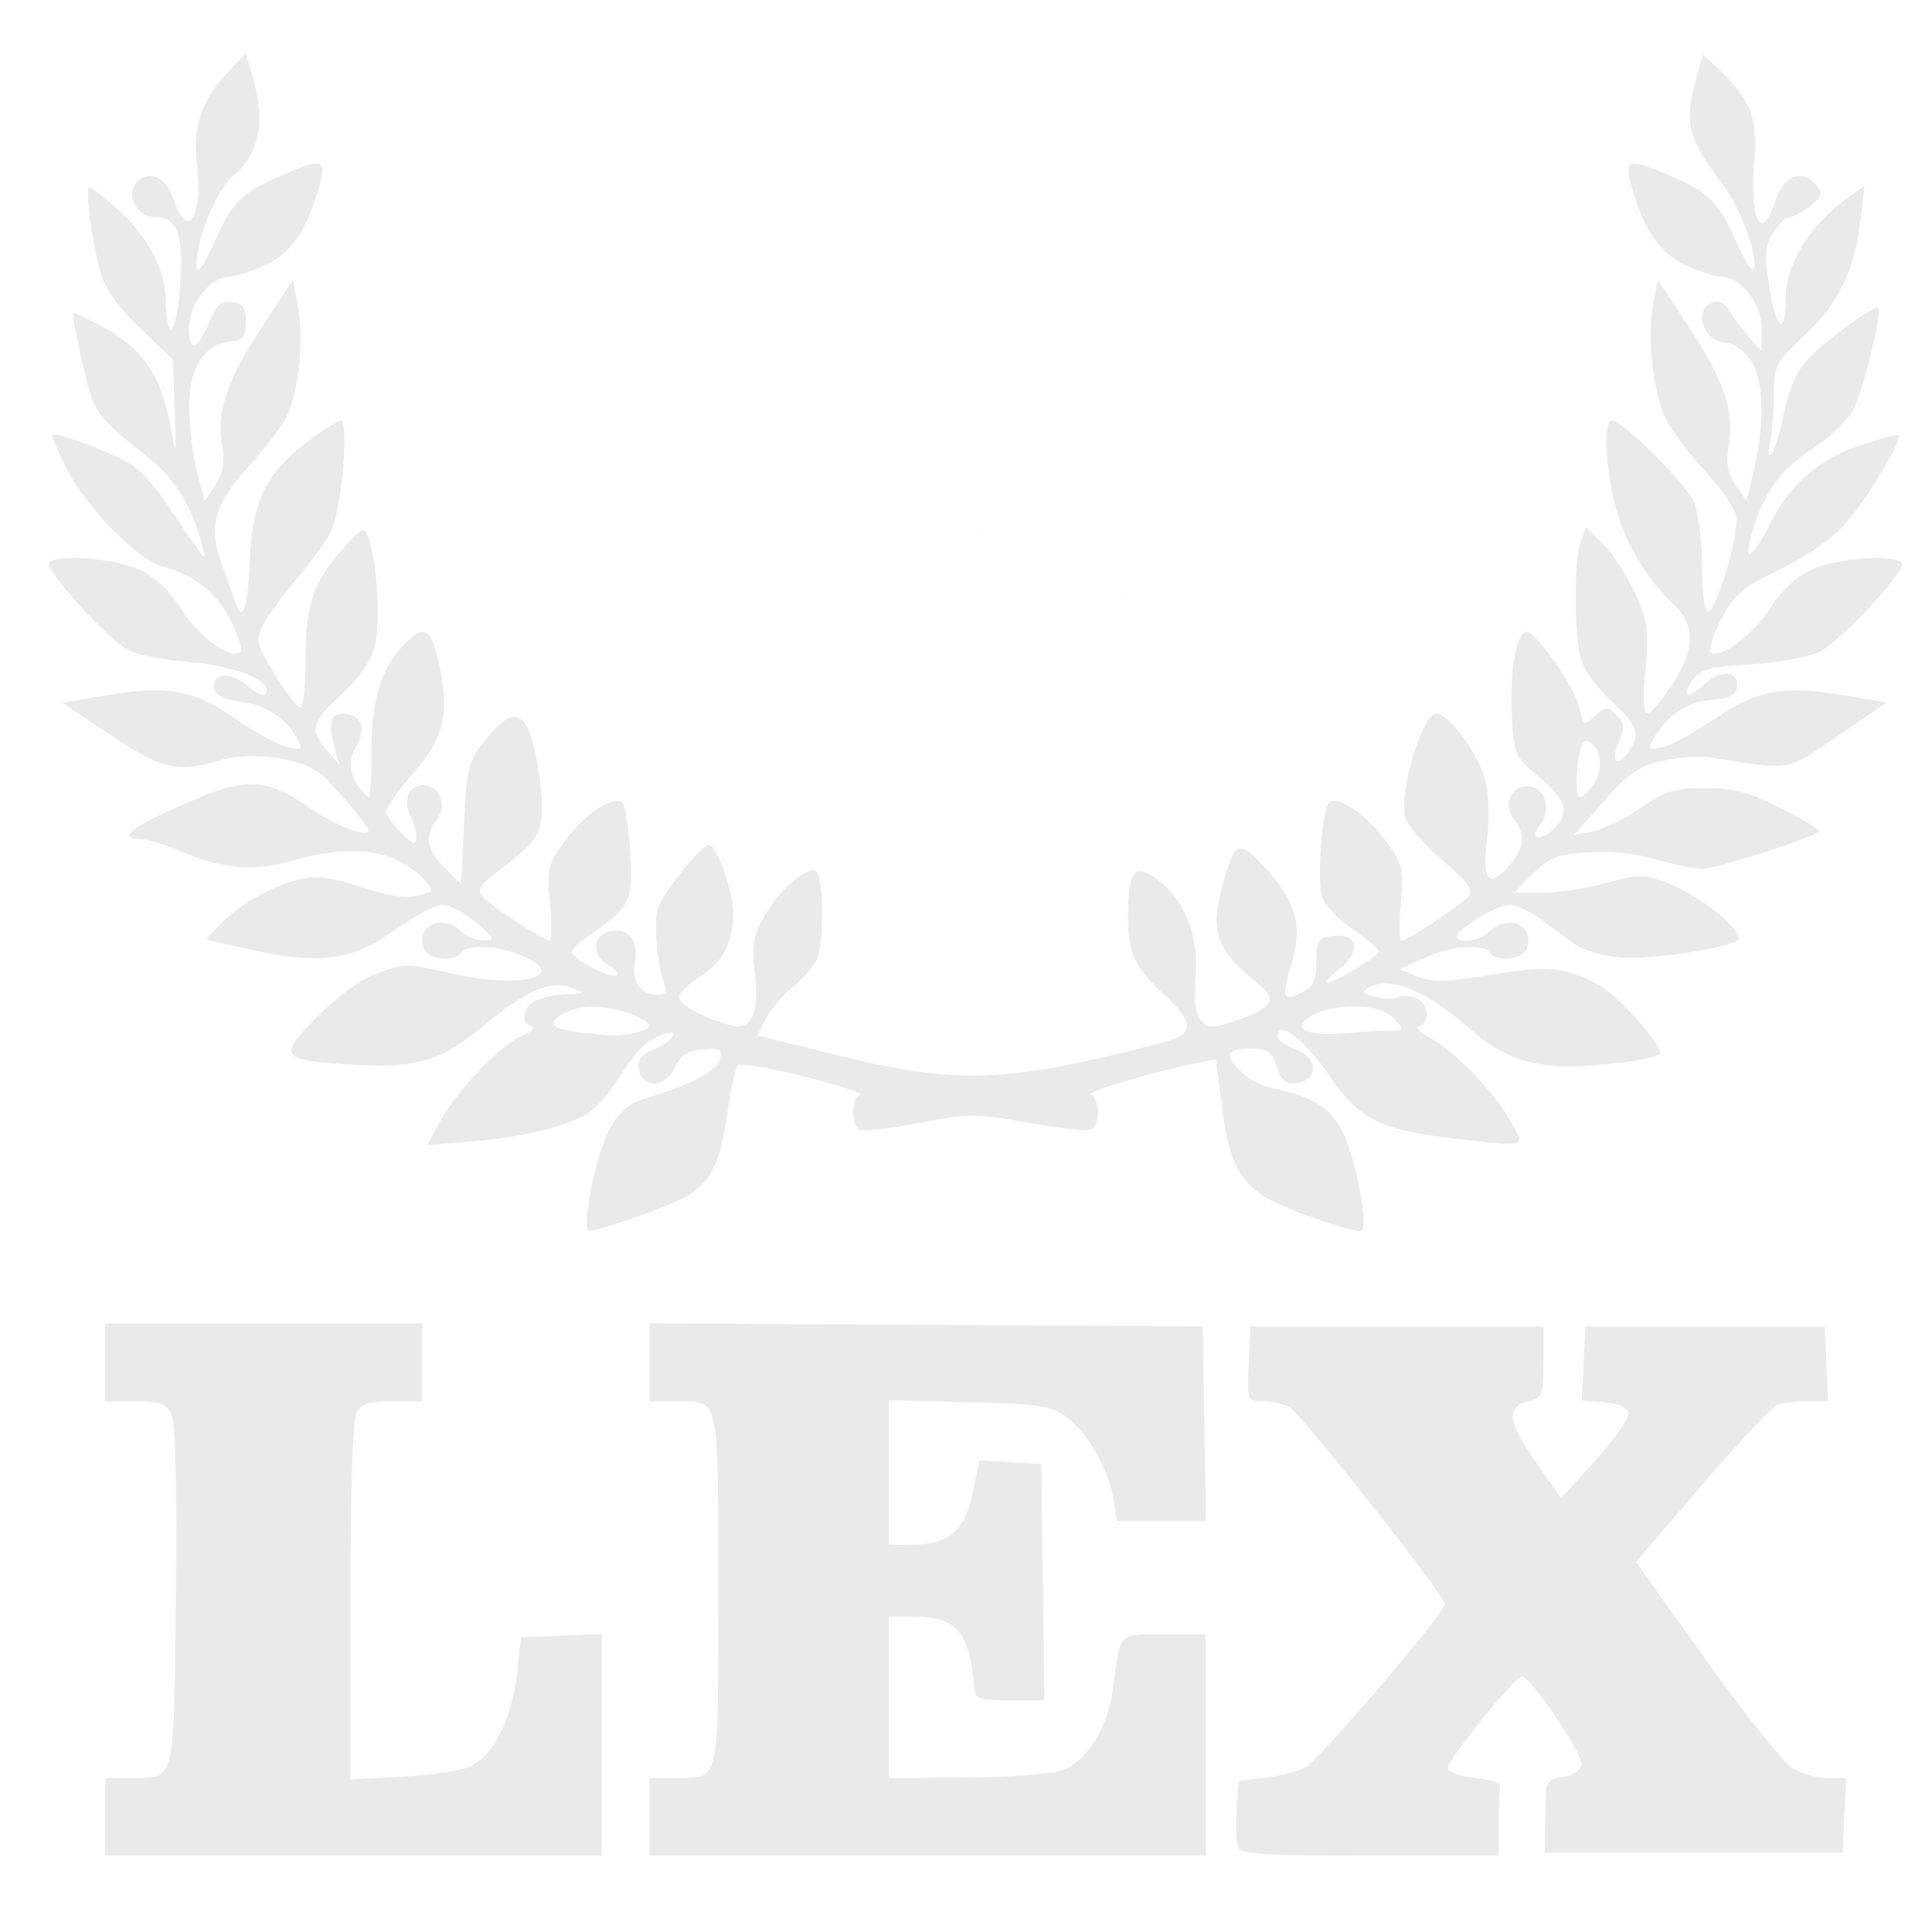 <?xml version="1.0" encoding="UTF-8" standalone="no"?>
<svg
   xmlns:dc="http://purl.org/dc/elements/1.1/"
   xmlns:cc="http://creativecommons.org/ns#"
   xmlns:rdf="http://www.w3.org/1999/02/22-rdf-syntax-ns#"
   xmlns:svg="http://www.w3.org/2000/svg"
   xmlns="http://www.w3.org/2000/svg"
   version="1.1"
   id="svg2"
   viewBox="0 0 200 200"
   height="200"
   width="200">
  <defs
     id="defs4" />
  <g
     transform="translate(0,-852.362)"
     id="layer1">
    <g
       transform="matrix(0.67,0,0,0.67,0.018,346.808)"
       id="layer1-2">
      <g
         style="fill:#eaeaea;fill-opacity:1"
         transform="matrix(0.924,0,0,0.924,-40.651,673.307)"
         id="layer1-9">
        <path
           id="path4228"
           d="m 85.033,96.848 -3.23,3.445 c -4.092,4.363 -5.629,8.972 -4.943,14.834 1.078,9.216 -1.545,13.258 -3.918,6.037 -1.239,-3.772 -4.248,-4.987 -6.281,-2.537 -1.72,2.072 0.299,5.611 3.201,5.611 3.864,0 4.976,3.309 4.16,12.385 -0.719,8 -2.22,8.52 -2.385,0.826 -0.098,-4.571 -3.184,-10.179 -8,-14.529 -2.241,-2.025 -4.357,-3.682 -4.701,-3.682 -0.826,0 0.42,9.436 1.914,14.494 0.776,2.627 3.037,5.762 6.609,9.168 l 5.43,5.176 0.295,8.332 c 0.279,7.895 0.243,8.053 -0.66,3.033 -1.607,-8.928 -4.829,-13.506 -12.166,-17.289 -2.041,-1.052 -3.896,-1.914 -4.123,-1.914 -0.227,0 0.435,3.712 1.473,8.25 1.983,8.676 2.02,8.729 11.607,16.436 3.934,3.162 6.683,7.687 8.312,13.688 0.794,2.922 0.751,2.995 -0.635,1.127 -0.816,-1.1 -2.934,-4.217 -4.705,-6.928 -1.771,-2.71 -4.411,-5.802 -5.867,-6.869 -2.582,-1.893 -13.006,-5.882 -13.66,-5.229 -0.18,0.18 0.874,2.698 2.342,5.594 3.276,6.464 11.954,15.337 15.984,16.344 5.223,1.304 9.276,4.531 11.525,9.178 1.202,2.483 1.922,4.777 1.602,5.098 -1.479,1.479 -6.836,-2.308 -9.801,-6.928 -2.196,-3.422 -4.522,-5.616 -7.285,-6.871 -4.165,-1.892 -14.02,-2.568 -14.973,-1.027 -0.715,1.158 9.955,12.851 13.311,14.586 1.468,0.759 5.902,1.626 9.852,1.924 7.029,0.531 13.25,2.715 13.25,4.654 0,1.439 -0.897,1.202 -3.656,-0.969 -2.741,-2.156 -5.613,-1.697 -5.129,0.82 0.206,1.074 1.735,1.814 4.514,2.186 4.232,0.567 7.599,2.811 9.473,6.312 0.916,1.712 0.736,1.829 -1.844,1.201 -1.572,-0.383 -5.489,-2.529 -8.707,-4.77 -6.9,-4.805 -11.21,-5.568 -21.594,-3.816 l -7.225,1.219 8.059,5.396 c 8.56,5.731 11.191,6.35 18.143,4.268 5.912,-1.771 14.73,-0.289 17.887,3.008 3.693,3.856 7.08,8.036 7.08,8.736 0,1.271 -5.503,-0.867 -9.744,-3.785 -7.883,-5.424 -10.817,-5.375 -23.506,0.395 -6.732,3.061 -8.465,4.773 -4.832,4.773 1.054,0 4.064,0.92 6.688,2.045 6.983,2.993 12.232,3.435 18.646,1.57 10.027,-2.915 17.528,-1.832 22.07,3.188 1.777,1.964 1.75,2.023 -1.25,2.682 -2.039,0.448 -5.106,-0.032 -9.156,-1.434 -4.201,-1.454 -7.226,-1.909 -9.752,-1.467 -4.408,0.771 -10.796,4.298 -14.004,7.732 l -2.342,2.508 7.668,1.705 c 11.37,2.53 16.864,1.764 24,-3.346 3.212,-2.3 6.796,-4.184 7.965,-4.184 1.169,0 3.684,1.333 5.588,2.961 3.115,2.663 3.244,2.963 1.283,3 -1.198,0.022 -2.818,-0.601 -3.6,-1.383 -3.225,-3.225 -7.934,-1.178 -6.412,2.787 0.685,1.785 5.193,2.247 6.189,0.635 0.899,-1.454 6.028,-1.224 10.033,0.449 8.395,3.508 0.03,5.692 -11.613,3.033 -7.5,-1.713 -8.024,-1.714 -12.471,-0.016 -2.837,1.083 -6.769,3.934 -10.109,7.328 -6.559,6.664 -6.156,7.193 6.033,7.939 10.625,0.651 14.855,-0.627 22.127,-6.686 6.966,-5.805 11.089,-7.538 14.594,-6.137 2.281,0.912 2.234,0.965 -0.908,1.025 -1.824,0.035 -4.186,0.528 -5.25,1.098 -2.185,1.169 -2.57,3.564 -0.686,4.264 0.704,0.261 0.054,0.941 -1.488,1.555 -3.481,1.386 -10.662,8.846 -13.678,14.211 l -2.32,4.129 7.869,-0.67 c 9.337,-0.795 17.062,-2.855 19.977,-5.326 1.16,-0.983 3.235,-3.575 4.613,-5.758 2.687,-4.256 4.258,-5.765 7.027,-6.752 3.056,-1.089 1.883,1.015 -1.301,2.334 -2.24,0.928 -2.971,1.824 -2.75,3.371 0.479,3.356 4.362,3.301 5.977,-0.084 1.006,-2.109 2.168,-2.887 4.668,-3.127 2.767,-0.266 3.272,-0.012 2.982,1.5 -0.376,1.96 -4.65,4.298 -11.811,6.463 -3.601,1.089 -4.93,2.165 -6.744,5.459 -2.029,3.685 -4.564,15.77 -3.525,16.809 0.609,0.609 14.22,-4.159 16.916,-5.926 3.742,-2.452 5.219,-5.598 6.34,-13.498 0.581,-4.095 1.381,-7.769 1.777,-8.164 0.397,-0.395 5.431,0.462 11.188,1.906 5.756,1.444 9.919,2.808 9.25,3.031 -1.506,0.502 -1.609,4.879 -0.137,5.789 0.594,0.367 5.087,-0.111 9.984,-1.062 8.412,-1.634 9.428,-1.635 18.379,-0.023 5.211,0.938 9.943,1.417 10.516,1.062 1.452,-0.897 1.307,-5.272 -0.191,-5.771 -1.138,-0.379 10.636,-3.896 17.842,-5.33 l 3.107,-0.619 1.035,8.111 c 1.105,8.656 2.679,12.008 6.947,14.805 3.049,1.998 15.393,6.338 16.348,5.748 1.259,-0.778 -1.112,-12.86 -3.303,-16.826 -2.216,-4.012 -4.839,-5.561 -12.02,-7.1 -2.872,-0.615 -6.725,-3.792 -6.725,-5.545 0,-0.55 1.531,-1 3.402,-1 2.899,0 3.562,0.456 4.475,3.074 0.835,2.396 1.573,3.002 3.348,2.75 3.679,-0.522 3.564,-4.353 -0.17,-5.654 -1.68,-0.586 -3.055,-1.539 -3.055,-2.117 0,-3.083 4.564,0.414 8.93,6.844 4.707,6.932 8.419,8.771 20.502,10.16 12.611,1.45 12.077,1.622 9.463,-3.029 -2.74,-4.875 -9.358,-11.689 -13.395,-13.789 -1.68,-0.874 -2.45,-1.746 -1.75,-1.982 1.98,-0.669 1.453,-4.056 -0.74,-4.752 -1.095,-0.348 -2.425,-0.364 -2.955,-0.037 -0.53,0.327 -2.163,0.293 -3.633,-0.076 -2.272,-0.57 -2.423,-0.81 -1.008,-1.602 3.528,-1.975 9.867,0.725 17.232,7.338 4.368,3.922 9.47,5.858 15.457,5.867 6.698,0.01 15.896,-1.272 15.896,-2.217 0,-1.776 -7.348,-9.905 -10.363,-11.465 -5.735,-2.965 -8.427,-3.21 -17.889,-1.621 -7.543,1.267 -9.801,1.324 -12.248,0.309 l -3,-1.244 4,-1.852 c 4.369,-2.021 10.022,-2.487 11,-0.904 0.997,1.613 5.506,1.151 6.191,-0.635 1.522,-3.965 -3.187,-6.012 -6.412,-2.787 -1.486,1.486 -5.287,1.971 -5.266,0.672 0.02,-1.218 6.797,-5.25 8.824,-5.25 1.026,0 3.397,1.11 5.266,2.467 1.869,1.357 4.434,3.225 5.703,4.152 1.269,0.927 4.509,1.898 7.201,2.156 4.691,0.451 17.029,-1.257 19.836,-2.746 1.886,-1 -5.871,-7.492 -11.537,-9.656 -4.095,-1.564 -4.794,-1.566 -10.334,-0.025 -3.268,0.909 -8.077,1.652 -10.688,1.652 l -4.746,0 3.184,-3.182 c 2.699,-2.699 4.079,-3.249 9.094,-3.611 3.695,-0.267 7.991,0.177 11.453,1.184 3.047,0.886 6.594,1.603 7.885,1.596 2.151,-0.012 18.438,-5.242 19.438,-6.242 0.238,-0.238 -2.587,-1.965 -6.277,-3.838 -5.437,-2.76 -7.857,-3.406 -12.762,-3.406 -5.207,0 -6.708,0.456 -10.754,3.266 -2.587,1.796 -6.17,3.56 -7.961,3.918 l -3.256,0.65 4.959,-5.627 c 4.037,-4.58 5.848,-5.838 9.736,-6.771 2.627,-0.631 6.452,-0.874 8.5,-0.541 13.177,2.146 12.256,2.308 21.027,-3.699 l 8.08,-5.533 -7.084,-1.195 c -10.178,-1.717 -14.458,-0.953 -21.518,3.842 -3.311,2.248 -7.251,4.397 -8.758,4.775 -2.458,0.617 -2.636,0.494 -1.725,-1.197 2.085,-3.869 5.878,-6.453 9.789,-6.67 2.802,-0.155 3.98,-0.705 4.223,-1.969 0.545,-2.837 -2.642,-3.256 -5.359,-0.703 -2.853,2.68 -4.046,2.25 -1.973,-0.711 1.189,-1.697 2.857,-2.134 9.789,-2.566 4.683,-0.292 9.708,-1.221 11.43,-2.111 3.656,-1.891 14.476,-13.563 13.715,-14.795 -0.955,-1.545 -10.809,-0.865 -14.992,1.035 -2.704,1.228 -5.059,3.401 -6.986,6.447 -2.812,4.445 -8.659,8.765 -10.021,7.402 -0.367,-0.367 0.435,-2.821 1.783,-5.455 2.146,-4.195 3.364,-5.235 9.809,-8.367 4.428,-2.152 8.788,-5.186 10.947,-7.619 3.512,-3.958 9.596,-14.088 8.887,-14.797 -0.197,-0.197 -3.053,0.542 -6.348,1.645 -6.945,2.323 -11.688,6.425 -15.062,13.027 -3.207,6.274 -4.67,6.937 -2.99,1.355 1.999,-6.642 4.615,-10.225 10.094,-13.828 2.681,-1.763 5.658,-4.557 6.615,-6.207 1.614,-2.783 5.044,-16.566 4.316,-17.346 -0.536,-0.575 -8.771,5.442 -11.744,8.582 -1.887,1.993 -3.178,4.894 -4.023,9.041 -0.685,3.358 -1.639,6.469 -2.119,6.914 -0.491,0.455 -0.595,-0.285 -0.238,-1.691 0.349,-1.375 0.638,-4.952 0.646,-7.949 0.013,-5.242 0.204,-5.626 5.029,-10.156 5.771,-5.418 8.476,-10.927 9.465,-19.275 l 0.697,-5.881 -2.838,2.033 c -6.168,4.418 -10.34,11.121 -10.34,16.615 0,6.316 -1.482,5.811 -2.605,-0.887 -1.015,-6.049 -0.956,-7.374 0.432,-9.75 0.883,-1.512 2.134,-2.75 2.779,-2.75 0.645,0 2.221,-0.848 3.502,-1.885 2.026,-1.641 2.15,-2.102 0.949,-3.549 -2.219,-2.674 -5.406,-1.533 -6.674,2.391 -2.415,7.473 -4.468,3.982 -3.65,-6.207 0.577,-7.187 -0.605,-10.397 -5.564,-15.111 l -3.012,-2.863 -1.072,3.863 c -2.128,7.663 -1.518,10.154 4.371,17.869 3.039,3.981 6.293,13.078 5.104,14.268 -0.293,0.293 -1.61,-1.899 -2.928,-4.871 -2.84,-6.405 -4.53,-8.075 -10.963,-10.832 -7.029,-3.013 -7.716,-2.836 -6.475,1.678 2.029,7.379 4.721,11.31 9.115,13.305 2.305,1.047 5.001,1.912 5.988,1.924 3.253,0.04 6.707,4.557 6.672,8.727 l -0.031,3.795 -2.219,-2.605 c -1.22,-1.433 -2.696,-3.425 -3.281,-4.428 -0.678,-1.162 -1.675,-1.588 -2.75,-1.176 -3.316,1.273 -1.338,6.709 2.441,6.709 0.95,0 2.659,1.186 3.799,2.635 2.393,3.042 2.668,10.538 0.695,18.865 l -1.184,5 -1.812,-2.717 c -1.36,-2.039 -1.647,-3.695 -1.15,-6.637 0.957,-5.666 -0.796,-10.858 -6.678,-19.777 l -5.189,-7.869 -0.781,4 c -1.083,5.544 0.044,15.31 2.252,19.5 1.014,1.925 3.9,5.719 6.41,8.432 2.51,2.713 4.842,6.044 5.184,7.404 0.695,2.77 -3.225,16.164 -4.73,16.164 -0.518,0 -0.943,-3.389 -0.943,-7.531 0,-4.143 -0.607,-8.985 -1.35,-10.762 -1.314,-3.146 -11.893,-13.707 -13.73,-13.707 -1.415,0 -1.09,7.924 0.59,14.373 1.559,5.986 5.35,12.334 9.885,16.553 3.558,3.309 3.404,7.529 -0.488,13.404 -1.702,2.569 -3.541,4.67 -4.086,4.67 -0.628,0 -0.736,-2.717 -0.295,-7.42 0.621,-6.625 0.432,-7.991 -1.766,-12.75 -1.354,-2.932 -3.746,-6.597 -5.314,-8.146 l -2.852,-2.816 -0.852,2.303 c -1.271,3.436 -1.139,16.895 0.199,20.33 0.643,1.65 2.943,4.636 5.113,6.635 4.268,3.931 4.717,5.429 2.527,8.424 -1.943,2.657 -2.932,1.307 -1.441,-1.965 1.018,-2.235 0.948,-2.932 -0.432,-4.312 -1.528,-1.528 -1.784,-1.521 -3.582,0.105 -1.87,1.692 -1.96,1.649 -2.605,-1.289 -0.778,-3.542 -7.573,-13.205 -8.975,-12.762 -1.671,0.528 -2.751,6.944 -2.355,13.998 0.372,6.633 0.507,6.937 4.596,10.334 4.659,3.87 5.22,6.112 2.207,8.838 -2.275,2.058 -3.921,1.318 -2.059,-0.926 1.878,-2.262 0.924,-6.029 -1.617,-6.391 -3.03,-0.431 -4.742,2.873 -2.811,5.424 2.08,2.747 1.815,4.913 -0.988,8.082 -3.251,3.675 -4.398,2.021 -3.438,-4.961 0.396,-2.879 0.275,-7.092 -0.27,-9.363 -1.059,-4.42 -6.11,-11.371 -8.264,-11.371 -2.327,0 -6.239,13.111 -5.176,17.346 0.329,1.313 3.095,4.52 6.146,7.127 4.334,3.702 5.305,5.035 4.438,6.08 -1.219,1.469 -10.255,7.447 -11.256,7.447 -0.344,0 -0.371,-2.812 -0.061,-6.25 0.527,-5.834 0.359,-6.529 -2.518,-10.463 -3.394,-4.64 -8.579,-7.974 -9.666,-6.215 -1.027,1.662 -1.789,12.466 -1.078,15.297 0.367,1.464 2.549,3.86 5.131,5.637 2.47,1.7 4.486,3.407 4.482,3.793 -0.009,0.776 -7.414,5.205 -8.689,5.197 -0.441,-0.003 0.512,-1.056 2.117,-2.34 3.662,-2.93 3.018,-5.954 -1.164,-5.473 -2.491,0.286 -2.756,0.699 -2.756,4.279 0,3.223 -0.466,4.196 -2.5,5.221 -3.147,1.585 -3.374,0.877 -1.604,-5.006 1.858,-6.173 0.757,-10.149 -4.383,-15.816 -4.369,-4.817 -5.082,-4.601 -7.004,2.139 -2.413,8.463 -1.393,11.465 5.883,17.299 3.116,2.498 2.278,3.928 -3.457,5.891 -4.631,1.585 -5.016,1.585 -6.271,0 -0.915,-1.156 -1.184,-3.497 -0.848,-7.422 0.571,-6.673 -1.917,-12.766 -6.613,-16.189 -3.599,-2.624 -4.666,-1.205 -4.688,6.238 -0.018,6.303 0.99,8.486 6.131,13.281 4.919,4.589 4.944,6.54 0.104,7.805 -26.483,6.919 -34.639,7.247 -54.98,2.205 l -13.23,-3.279 1.461,-2.826 c 0.804,-1.554 2.765,-3.878 4.357,-5.164 1.593,-1.286 3.424,-3.363 4.07,-4.617 1.284,-2.491 1.234,-14.002 -0.064,-14.805 -1.482,-0.916 -5.917,2.823 -8.426,7.104 -2.137,3.647 -2.393,4.996 -1.84,9.701 0.845,7.19 -0.519,9.958 -4.346,8.828 -4.863,-1.436 -8.252,-3.335 -8.252,-4.627 0,-0.692 1.498,-2.183 3.328,-3.314 3.858,-2.384 5.672,-5.785 5.672,-10.633 0,-3.734 -2.718,-11.475 -4.029,-11.475 -1.366,0 -8.007,8.296 -8.631,10.783 -0.642,2.558 0.022,9.695 1.158,12.467 0.541,1.32 0.229,1.75 -1.268,1.75 -2.864,0 -4.325,-2.269 -3.646,-5.662 0.705,-3.524 -1.452,-5.83 -4.535,-4.852 -2.656,0.843 -2.635,4.131 0.037,5.561 1.147,0.614 1.805,1.396 1.461,1.74 -0.75,0.75 -7.547,-2.759 -7.547,-3.896 0,-0.438 1.181,-1.606 2.623,-2.594 7.174,-4.917 7.668,-5.864 7.164,-13.713 -0.256,-3.99 -0.787,-7.777 -1.182,-8.416 -1.153,-1.865 -6.219,1.323 -9.727,6.119 -2.877,3.933 -3.044,4.629 -2.518,10.463 0.31,3.438 0.283,6.25 -0.06,6.25 -1.002,0 -10.038,-5.979 -11.258,-7.449 -0.861,-1.037 -0.409,-1.872 2,-3.695 7.266,-5.499 7.958,-6.507 7.938,-11.559 -0.011,-2.638 -0.602,-7.047 -1.314,-9.797 -1.615,-6.231 -3.704,-6.532 -8.055,-1.158 -2.916,3.603 -3.142,4.475 -3.611,14 l -0.5,10.158 -2.75,-2.703 c -3.047,-2.997 -3.407,-5.343 -1.256,-8.184 1.762,-2.327 0.344,-5.613 -2.422,-5.613 -2.326,0 -3.381,2.555 -2.068,5.008 0.548,1.024 0.996,2.645 0.996,3.602 0,1.491 -0.358,1.403 -2.5,-0.609 -1.375,-1.292 -2.5,-2.93 -2.5,-3.641 0,-0.711 1.965,-3.505 4.367,-6.209 5.122,-5.767 6.224,-9.986 4.623,-17.697 -1.317,-6.345 -2.368,-7.324 -5.158,-4.801 -4.448,4.023 -6.312,9.365 -6.307,18.098 0.002,4.537 -0.178,8.25 -0.4,8.25 -0.223,0 -1.002,-0.787 -1.732,-1.75 -1.656,-2.181 -1.739,-4.721 -0.234,-7.131 0.637,-1.02 0.876,-2.588 0.531,-3.486 -0.732,-1.907 -4.633,-2.218 -4.807,-0.383 -0.18,1.901 -0.162,2.068 0.555,4.75 l 0.668,2.5 -2.053,-2.359 c -2.954,-3.398 -2.597,-4.761 2.451,-9.355 2.922,-2.659 4.87,-5.459 5.547,-7.971 1.018,-3.779 0.419,-14.226 -1.047,-18.285 -0.657,-1.82 -0.951,-1.71 -3.84,1.453 -5.27,5.77 -6.664,9.642 -6.664,18.518 0,4.4 -0.34,8.225 -0.756,8.5 -0.416,0.275 -2.328,-2.109 -4.25,-5.299 -3.325,-5.519 -3.421,-5.94 -2.008,-8.674 0.817,-1.58 3.298,-4.967 5.514,-7.527 2.216,-2.56 4.774,-6.081 5.684,-7.826 1.783,-3.418 3.168,-18.676 1.695,-18.668 -0.483,0.003 -3.089,1.69 -5.793,3.75 -6.822,5.198 -8.998,9.806 -9.436,19.994 -0.338,7.858 -1.269,10.31 -2.467,6.5 -0.303,-0.963 -1.287,-3.759 -2.188,-6.217 -2.303,-6.287 -1.301,-9.988 4.398,-16.244 2.65,-2.909 5.512,-6.638 6.359,-8.289 2.064,-4.019 3.017,-12.962 1.973,-18.5 l -0.848,-4.5 -5.182,7.869 c -5.877,8.922 -7.629,14.114 -6.672,19.777 0.493,2.917 0.207,4.615 -1.117,6.635 l -1.777,2.715 -1.297,-4.998 c -0.712,-2.749 -1.304,-7.525 -1.314,-10.613 -0.023,-6.566 2.422,-10.571 6.754,-11.07 2.295,-0.264 2.727,-0.791 2.727,-3.314 0,-2.358 -0.485,-3.069 -2.27,-3.322 -1.785,-0.253 -2.585,0.427 -3.736,3.182 -2.083,4.985 -3.494,5.452 -3.494,1.154 0,-3.976 3.552,-8.497 6.705,-8.535 0.988,-0.012 3.681,-0.877 5.986,-1.924 4.394,-1.995 7.088,-5.926 9.117,-13.305 1.241,-4.513 0.554,-4.691 -6.475,-1.678 -6.405,2.745 -8.124,4.429 -10.895,10.678 -2.738,6.175 -3.799,6.733 -2.85,1.5 0.817,-4.504 3.647,-10.371 5.904,-12.244 4.279,-3.551 5.358,-9.171 3.162,-16.451 L 85.033,96.848 Z M 212.967,100.137 c -0.106,0.074 -0.041,0.032 -0.113,0.082 0.026,2.2e-4 0.053,-6.4e-4 0.078,0 0.024,-0.026 0.048,-0.054 0.072,-0.08 l -0.037,-0.002 z m -65.418,2.055 c -0.049,0.002 -0.123,0.005 -0.172,0.008 0.043,0.013 0.085,0.025 0.127,0.037 0.016,-0.014 0.029,-0.031 0.045,-0.045 z m -11.879,0.762 c -0.053,0.018 -0.044,0.034 -0.002,0.049 8.1e-4,-0.016 9.7e-4,-0.033 0.002,-0.049 z m 12.699,9.396 c -0.027,0.018 -0.051,0.04 -0.078,0.059 0.004,0.01 0.009,0.019 0.014,0.029 0.03,-0.039 0.096,-0.109 0.064,-0.088 z m 17.227,38.738 c 0.026,0.04 0.053,0.089 0.078,0.125 0.052,0.077 -0.109,-0.172 -0.078,-0.125 z m 135.555,3.639 c -0.003,4e-4 -0.006,0.002 -0.01,0.002 -5.8e-4,0.003 -0.001,0.005 -0.002,0.008 0.008,-0.005 0.004,-0.005 0.012,-0.01 z m -1.844,3.881 c -0.018,0.007 -0.032,0.013 -0.049,0.019 -0.004,0.014 -0.008,0.027 -0.012,0.041 0.021,-0.02 0.04,-0.041 0.061,-0.061 z m -5.842,0.803 c -0.022,0.021 -0.034,0.055 -0.051,0.084 0.013,-0.018 0.034,-0.04 0.047,-0.059 0.002,-0.008 0.002,-0.017 0.004,-0.025 z m 0.262,3.502 c -0.01,0.004 -0.019,0.009 -0.029,0.014 0.084,-0.002 0.159,0.005 0.258,-0.01 -0.076,-7.6e-4 -0.152,-0.003 -0.229,-0.004 z m 0.307,0.002 c -0.025,5e-5 -0.049,0.002 -0.074,0.002 -0.03,0.072 -0.057,0.123 -0.088,0.188 0.054,-0.063 0.111,-0.122 0.162,-0.189 z m -0.162,0.189 c -0.007,0.009 -0.016,0.015 -0.023,0.023 0.006,-0.004 0.012,-0.008 0.018,-0.012 0.002,-0.004 0.004,-0.007 0.006,-0.012 z m -0.439,-0.031 c -0.012,0.007 -0.023,0.016 -0.035,0.023 -0.022,0.035 -0.044,0.07 -0.066,0.105 0.021,-0.002 0.043,-0.003 0.064,-0.004 0.012,-0.037 0.025,-0.082 0.037,-0.125 z m -0.102,0.129 c -0.011,9e-4 -0.022,8.7e-4 -0.033,0.002 -0.006,0.011 -0.012,0.022 -0.018,0.033 0.009,0.002 0.017,0.002 0.025,0.004 0.008,-0.013 0.017,-0.026 0.025,-0.039 z m -133.18,3.432 c -0.006,0.007 -0.006,0.009 -0.012,0.016 0.007,-0.002 0.007,-0.012 0.012,-0.016 z m 47.564,10.197 c -0.037,0.126 -0.074,0.251 -0.111,0.377 0.042,-0.027 0.085,-0.053 0.127,-0.08 l -0.016,-0.297 z m 24.459,10.408 c -0.011,0.09 -0.046,0.197 -0.09,0.312 0.109,-0.108 0.231,-0.225 0.32,-0.312 l -0.23,0 z m -43.721,2.621 c -0.003,0.001 -0.006,0.003 -0.01,0.004 -0.001,0.003 -0.002,0.005 -0.004,0.008 0.005,-0.004 0.009,-0.008 0.014,-0.012 z m 53.738,4.367 c -0.061,0.039 -0.054,0.036 -0.107,0.07 0.004,0.012 0.004,0.025 0.008,0.037 0.015,0.046 0.141,-0.134 0.1,-0.107 z m 67.018,17.6 c 0.258,-0.004 0.572,0.175 0.98,0.514 1.731,1.437 1.725,4.858 -0.014,7.148 -0.731,0.963 -1.617,1.75 -1.969,1.75 -0.806,0 -0.808,-4.767 -0.004,-7.77 0.301,-1.122 0.576,-1.636 1.006,-1.643 z m -38.771,44.385 c 2.822,0.031 5.458,0.733 6.629,2.027 1.764,1.95 1.747,2 -0.705,2 -1.383,0 -4.49,0.197 -6.904,0.436 -7.411,0.733 -10.28,-1.024 -5.344,-3.273 1.82,-0.829 4.129,-1.213 6.324,-1.189 z m -127.131,0.078 c 1.856,0.029 3.9,0.413 5.939,1.15 3.884,1.404 4.197,2.332 1.07,3.17 -1.238,0.332 -3.15,0.532 -4.25,0.447 -9.813,-0.758 -11.572,-1.638 -7.564,-3.783 1.282,-0.686 2.949,-1.013 4.805,-0.984 z m 9.26,52.93 0,6.51 0,6.51 4.25,0.016 c 7.604,0.027 7.237,-1.567 7.244,31.479 0.007,33.057 0.373,31.465 -7.244,31.492 l -4.25,0.014 0,6.5 0,6.5 46.5,0 46.5,0 0,-18.5 0,-18.5 -6.98,0 c -7.779,0 -7.252,-0.557 -8.494,9 -0.862,6.631 -4.376,12.258 -8.553,13.693 -1.937,0.666 -9.109,1.218 -16.223,1.25 l -12.75,0.057 0,-13.5 0,-13.5 4.277,0 c 7.01,0 9.354,2.756 9.99,11.75 0.145,2.057 0.657,2.25 5.967,2.25 l 5.809,0 -0.271,-19.75 -0.271,-19.75 -5.168,-0.299 -5.17,-0.299 -1.154,5.561 c -1.305,6.284 -4.063,8.537 -10.457,8.537 l -3.551,0 0,-12.098 0,-12.098 13.43,0.348 c 11.738,0.304 13.783,0.611 16.25,2.441 3.523,2.614 7.024,8.69 7.859,13.637 l 0.637,3.77 7.438,0 7.438,0 -0.275,-16.25 -0.275,-16.25 -46.25,-0.26 -46.25,-0.26 z m -91,0.019 0,6.5 0,6.5 4.965,0 c 3.955,0 5.185,0.412 6.045,2.018 0.72,1.346 0.981,11.496 0.785,30.537 -0.328,31.84 0.027,30.404 -7.545,30.432 l -4.25,0.014 0,6.5 0,6.5 41.5,0 41.5,0 0,-18.545 0,-18.545 -6.75,0.295 -6.75,0.295 -0.689,6.258 c -0.8,7.256 -3.937,13.498 -7.686,15.293 -1.443,0.691 -6.562,1.469 -11.375,1.727 l -8.75,0.469 0,-29.689 c 0,-18.552 0.388,-30.412 1.035,-31.621 0.81,-1.514 2.115,-1.936 6,-1.936 l 4.965,0 0,-6.5 0,-6.5 -26.5,0 -26.5,0 z m 191.5,0.5 -0.297,6.25 c -0.293,6.148 -0.255,6.25 2.316,6.25 1.437,0 3.438,0.442 4.447,0.982 1.999,1.07 26.033,31.48 26.033,32.939 0,1.471 -20.927,25.968 -23.303,27.277 -1.208,0.666 -4.222,1.456 -6.697,1.756 l -4.5,0.545 -0.309,4.873 c -0.17,2.68 -0.072,5.493 0.219,6.25 0.426,1.11 4.696,1.377 22.059,1.377 l 21.531,0 0,-5.5 c 0,-3.025 0.113,-5.838 0.25,-6.25 0.138,-0.412 -1.775,-0.975 -4.25,-1.25 -2.529,-0.281 -4.5,-1.02 -4.5,-1.688 0,-1.38 11.253,-15.312 12.367,-15.312 1.483,0 10.275,13.029 9.949,14.744 -0.202,1.063 -1.416,1.881 -3.074,2.072 -1.9,0.219 -2.765,0.91 -2.818,2.25 -0.042,1.063 -0.112,3.846 -0.154,6.184 l -0.076,4.25 24.904,0 24.902,0 0.299,-6.25 0.297,-6.25 -3.143,0 c -1.729,0 -4.339,-0.725 -5.799,-1.611 -1.46,-0.887 -7.957,-9.013 -14.438,-18.057 L 317.5,349.127 328.518,336.297 c 6.06,-7.057 11.737,-13.108 12.615,-13.445 0.879,-0.337 3.158,-0.613 5.064,-0.613 l 3.465,0 -0.297,-6.25 -0.299,-6.25 -20,0 -20,0 -0.295,6.188 -0.297,6.188 3.787,0.312 c 2.419,0.2 3.876,0.854 4.029,1.812 0.132,0.825 -2.353,4.361 -5.521,7.857 l -5.762,6.359 -4.291,-6.119 c -4.687,-6.682 -4.972,-9.194 -1.145,-10.098 2.314,-0.546 2.494,-1.02 2.494,-6.545 l 0,-5.955 -24.5,0 -24.5,0 z"
           style="fill:#eaeaea;fill-opacity:1" />
      </g>
    </g>
  </g>
</svg>
